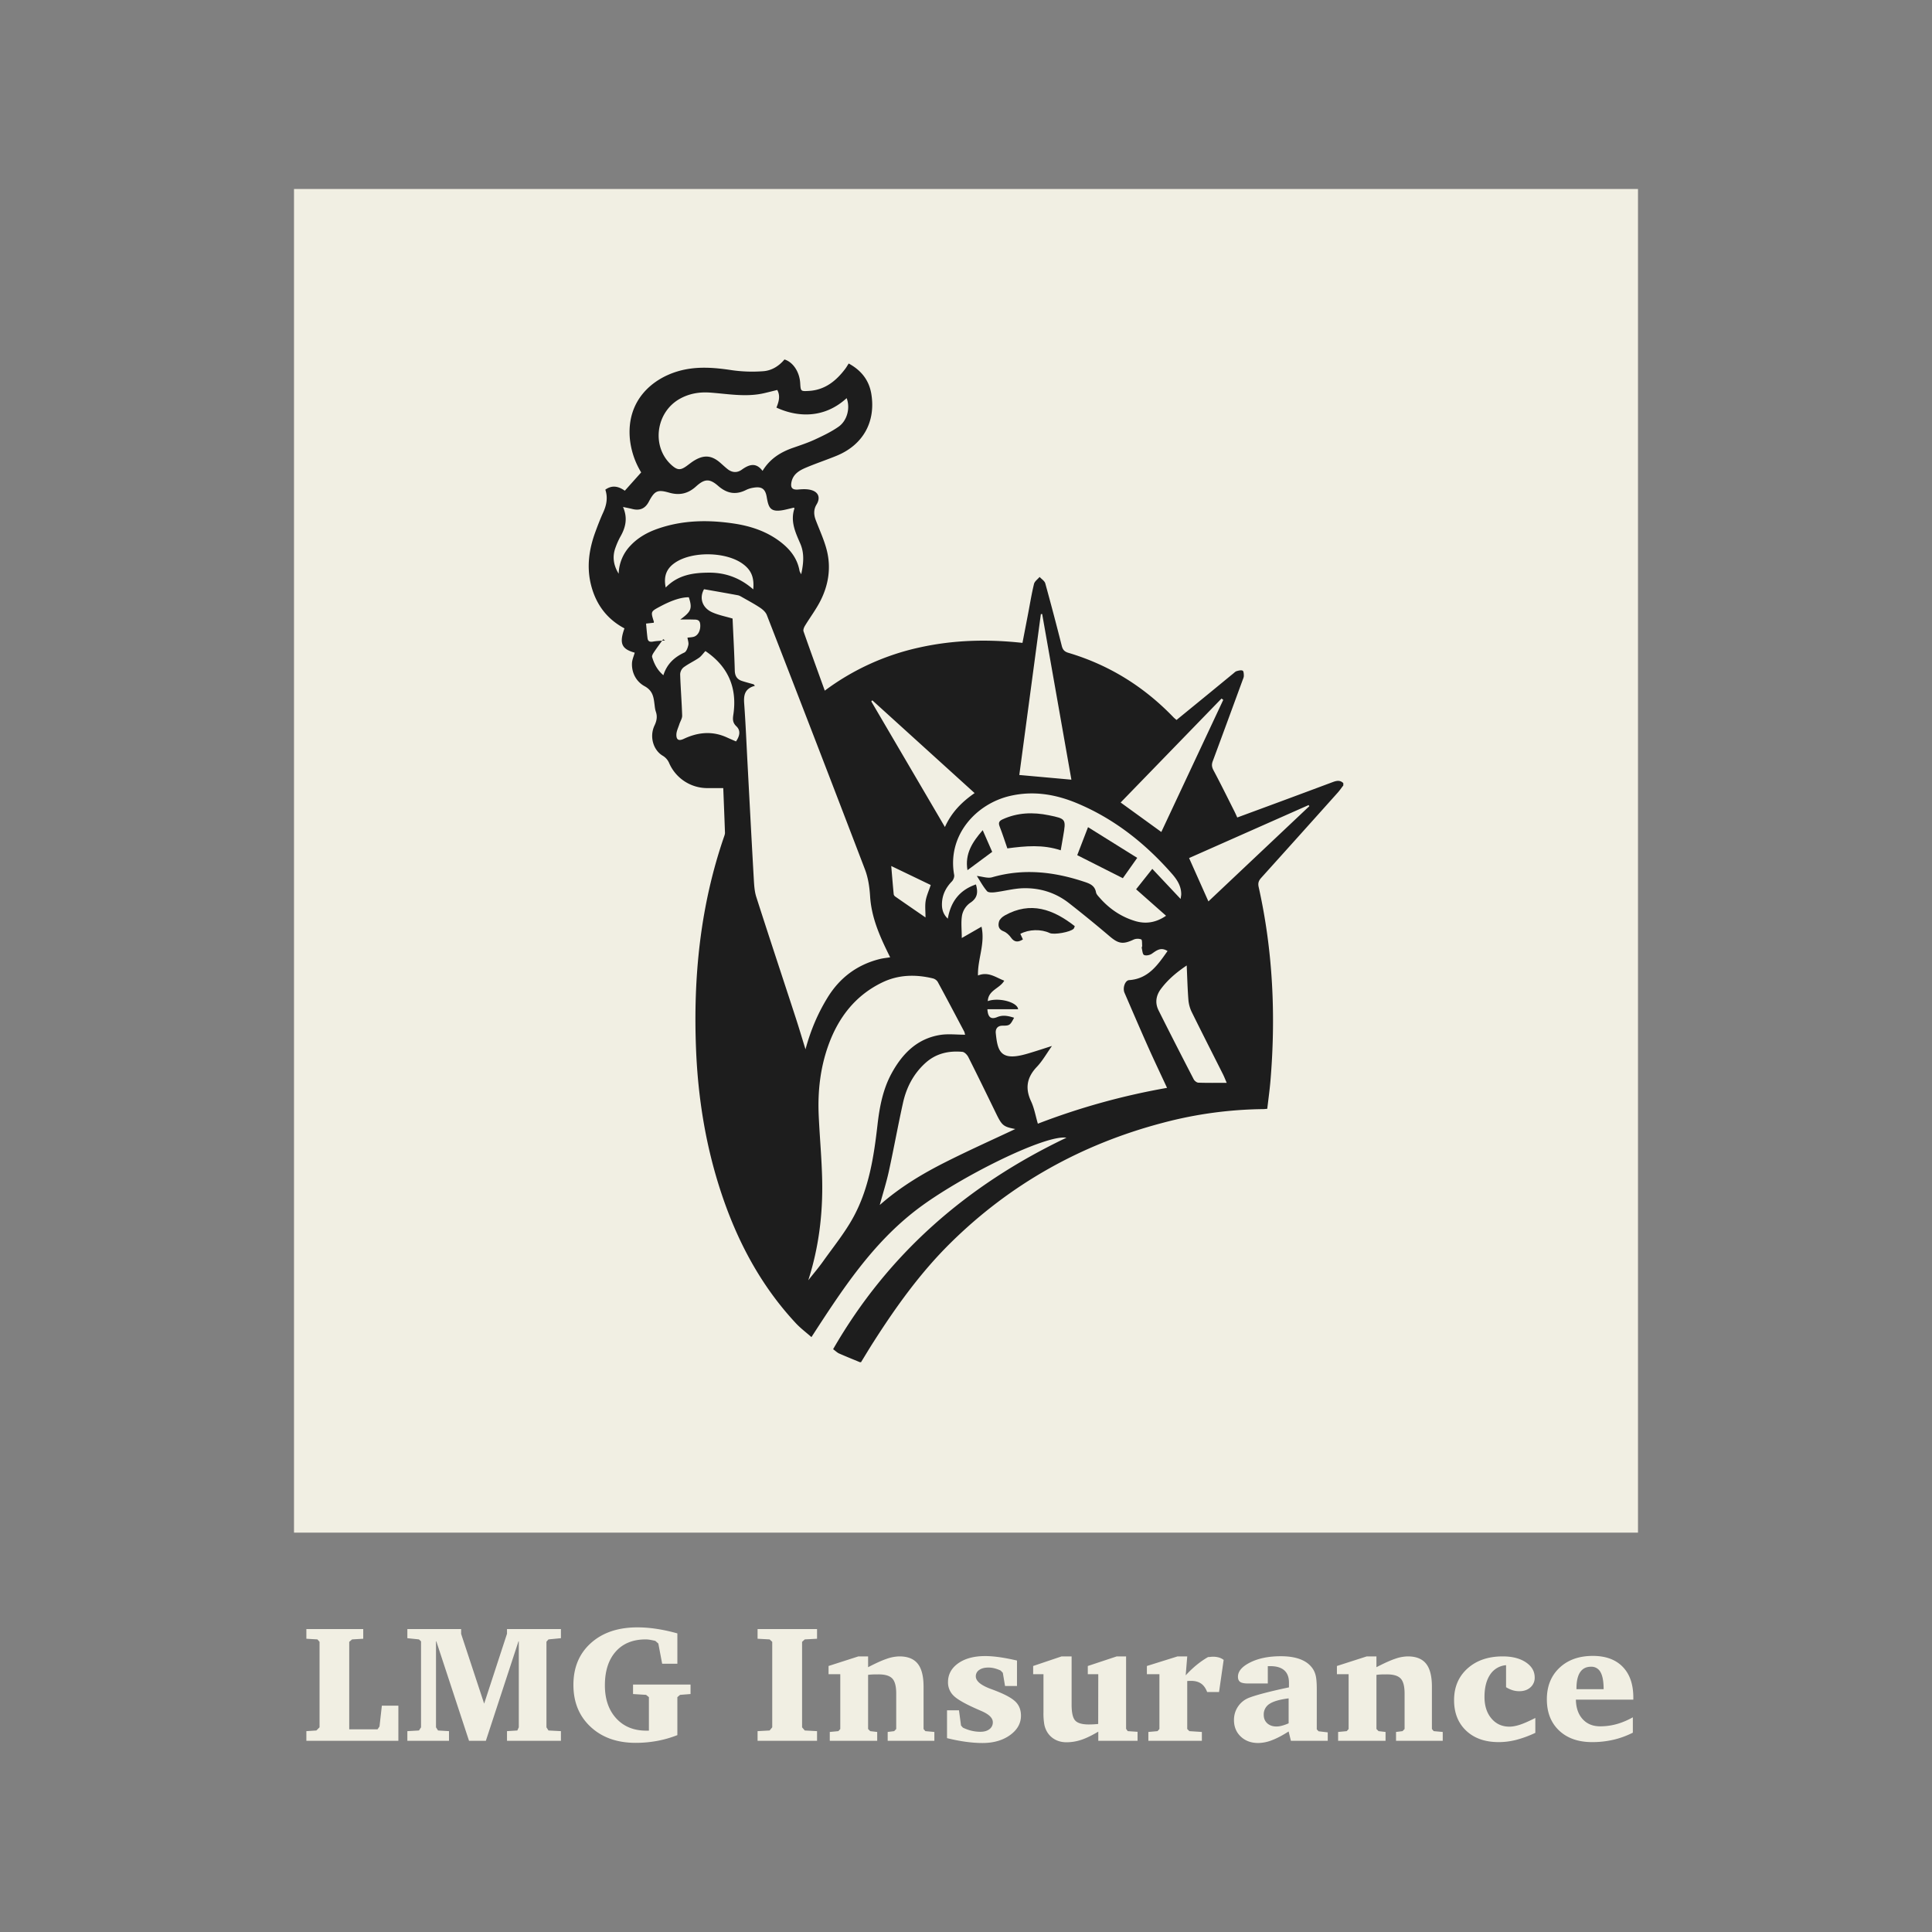 <svg width="118" height="118" viewBox="0 0 118 118" xmlns="http://www.w3.org/2000/svg">
    <rect x="0" y="0" width="118" height="118" fill="#808080" stroke="none"/>
    <g fill="none" fill-rule="evenodd">
        <path fill="#F1EFE3" d="M17.957 93.608h82.086V11.543H17.957z"/>
        <g fill="#F1EFE3">
            <path d="m59.09 53.147 1.51-1.119-.58-1.324c-.628.725-1.1 1.44-.93 2.443m7.363-2.627-.659 1.71 2.785 1.408c.274-.388.558-.79.88-1.243l-3.006-1.875m-4.134 6.517c.524-.282 1.265-.3 1.795-.051.261.122 1.271-.057 1.463-.265.035-.038.043-.1.066-.156-1.318-1.028-2.694-1.537-4.276-.652-.144.08-.308.224-.349.37-.066.234-.045.476.272.597.177.067.344.225.457.384.213.302.442.29.729.113l-.157-.34m-.793-5.221c1.104-.147 2.175-.246 3.26.117l.146-.843c.185-1.07.187-1.08-.874-1.298-.961-.197-1.909-.168-2.822.25-.218.099-.27.213-.18.44.168.43.308.87.47 1.334m10.583 3.09-1.73-1.839-.989 1.248c.61.54 1.21 1.07 1.83 1.616-.604.417-1.235.52-1.89.322-.86-.259-1.583-.752-2.174-1.43-.085-.097-.193-.205-.215-.323-.081-.441-.417-.545-.773-.662-1.834-.602-3.677-.803-5.569-.257-.274.079-.608-.048-.936-.081.2.31.379.647.622.93.082.095.331.085.497.064.56-.07 1.117-.224 1.678-.243 1.038-.035 2.002.261 2.827.906.842.658 1.67 1.335 2.484 2.027.542.46.816.51 1.47.202a.629.629 0 0 1 .46-.01c.063.026.047.25.059.385.004.046-.036.097-.025.139.037.151.047.385.14.427.124.057.35.01.473-.075.288-.2.547-.425.962-.167-.603.856-1.177 1.7-2.349 1.778-.244.017-.408.478-.278.777.476 1.1.948 2.2 1.436 3.295.371.832.764 1.654 1.16 2.508a42.141 42.141 0 0 0-7.89 2.189c-.14-.474-.218-.947-.414-1.366-.378-.807-.253-1.47.357-2.11.338-.356.583-.8.92-1.273-.425.136-.77.249-1.116.356-.227.07-.454.14-.684.196-1.397.334-1.528-.333-1.633-1.327-.026-.246.085-.463.411-.463.438 0 .465-.028.706-.484-.343-.109-.67-.189-1.028-.04-.386.158-.572.011-.601-.48h1.875c-.033-.431-1.19-.741-1.852-.495.032-.68.736-.768 1.005-1.25-.506-.19-.967-.575-1.603-.316-.03-.997.45-1.932.215-2.98l-1.205.69c0-.521-.06-.977.021-1.406.052-.273.257-.592.49-.74.466-.297.487-.665.354-1.126-.97.334-1.532 1.017-1.718 2.092-.324-.308-.38-.66-.352-1.02.037-.492.257-.903.603-1.259.089-.091.16-.269.137-.389-.438-2.417 1.337-4.357 3.432-4.834 1.414-.322 2.762-.096 4.072.451 2.28.954 4.164 2.45 5.785 4.294.318.36.582.755.58 1.266-.001.065-.017.13-.037.287M49.197 64.09c-.223-.722-.408-1.345-.61-1.963-.797-2.446-1.61-4.888-2.394-7.339-.114-.355-.133-.746-.155-1.123-.132-2.324-.254-4.647-.378-6.971-.067-1.245-.117-2.491-.208-3.734-.033-.455.02-.818.48-1.015.056-.024.117-.04.175-.059l-.075-.09c-.236-.066-.475-.126-.708-.202-.307-.1-.437-.303-.446-.64-.028-1.067-.089-2.133-.135-3.175-.438-.13-.861-.21-1.244-.381-.627-.281-.795-.893-.498-1.412.708.126 1.389.245 2.069.371.089.017.174.07.255.116.37.21.748.41 1.102.646.164.11.34.27.41.447 2.01 5.175 4.014 10.352 5.993 15.539.196.512.279 1.086.313 1.637.074 1.204.52 2.28 1.035 3.34l.19.387c-.23.037-.438.056-.638.107-1.395.349-2.455 1.153-3.2 2.376a11.855 11.855 0 0 0-1.333 3.138M49.367 78.194c.638-1.99.89-4.019.849-6.08-.026-1.328-.152-2.654-.212-3.981-.067-1.471.094-2.92.597-4.31.612-1.691 1.654-3.04 3.308-3.83.978-.467 2.018-.488 3.063-.237a.503.503 0 0 1 .298.208c.55 1.01 1.085 2.03 1.623 3.046.02.038.025.085.053.187-.526 0-1.03-.064-1.513.012-1.424.224-2.328 1.154-2.984 2.36-.53.976-.73 2.05-.855 3.139-.222 1.941-.52 3.874-1.462 5.612-.516.953-1.213 1.81-1.844 2.698-.288.406-.613.785-.92 1.176M51.71 24.318c.228.59.043 1.37-.5 1.75-.443.308-.94.546-1.433.774-.43.199-.883.35-1.33.504-.761.264-1.417.663-1.872 1.414-.408-.54-.829-.39-1.27-.073-.28.2-.583.186-.859-.03-.159-.123-.305-.263-.458-.396-.514-.446-.973-.494-1.56-.148-.173.102-.33.232-.494.35-.374.27-.562.26-.911-.051-1.243-1.105-.99-3.212.486-4.048.578-.327 1.205-.433 1.856-.387 1.11.08 2.218.295 3.331.032.252-.06.503-.124.777-.19.201.365.091.72-.051 1.075 1.167.544 2.842.748 4.288-.576"/>
            <path d="M53.733 73.597c.198-.725.409-1.388.557-2.065.303-1.389.555-2.789.863-4.176.21-.944.644-1.78 1.377-2.44.644-.58 1.416-.748 2.248-.673.132.012.295.183.364.32.576 1.143 1.136 2.295 1.696 3.446.359.736.447.809 1.172.948-1.392.656-2.838 1.303-4.25 2.015-1.42.715-2.785 1.532-4.027 2.625M37.786 35.04c-.318-.514-.4-1.046-.19-1.605.084-.221.173-.444.29-.649.322-.56.465-1.136.166-1.823.23.05.398.081.564.123.461.118.787-.022 1.007-.437.357-.67.523-.767 1.248-.56.633.182 1.152.064 1.64-.378.517-.469.825-.494 1.345-.04.545.477 1.087.573 1.724.248.135-.069.291-.106.442-.132.493-.083.718.063.804.556.122.702.22 1.01 1.232.764l.426-.103c.026.029.042.04.04.046-.265.778.052 1.458.352 2.145.259.593.206 1.2.058 1.882-.056-.114-.092-.16-.1-.211-.13-.732-.546-1.28-1.112-1.726-.853-.674-1.85-1.007-2.907-1.165-1.568-.234-3.125-.21-4.642.318-.624.217-1.193.532-1.653 1.017a2.579 2.579 0 0 0-.734 1.73M65.438 47.62l-3.182-.288 1.316-9.824.08-.01 1.786 10.121M43.084 39.764c1.373.926 1.96 2.228 1.705 3.897-.04.267-.045.479.187.699.28.265.201.6-.023.924-.186-.082-.368-.158-.547-.24-.895-.412-1.774-.326-2.643.083-.298.14-.457.07-.45-.26.004-.212.112-.422.18-.631.057-.18.178-.357.172-.532-.026-.841-.096-1.68-.123-2.521a.587.587 0 0 1 .21-.424c.294-.217.632-.372.934-.578.146-.1.25-.26.398-.417M70.93 50.815l-2.484-1.8 6.162-6.351.106.08-3.784 8.07M72.48 58.967c.036.762.052 1.435.105 2.105.02.251.092.513.203.739.628 1.275 1.275 2.541 1.913 3.812.073.146.131.3.223.513-.607 0-1.17.01-1.73-.01-.1-.003-.236-.11-.286-.206-.723-1.398-1.44-2.8-2.145-4.208-.227-.452-.161-.902.14-1.307.414-.557.93-1.001 1.578-1.438M73.807 55.055l-1.18-2.648 7.301-3.236.042.068-6.163 5.816M53.279 42.773l6.248 5.666c-.765.533-1.4 1.156-1.813 2.073l-4.498-7.673.063-.066M40.62 39.118c-.247.02-.497.025-.74.069-.193.034-.305-.016-.33-.206-.037-.289-.06-.58-.09-.895l.471-.051c.002-.026.01-.051.004-.072-.194-.61-.194-.61.37-.912.724-.388 1.3-.574 1.767-.572.223.69.15.87-.521 1.359.246 0 .492-.007.738.002.207.007.447-.036.478.285.036.374-.132.705-.416.774-.114.027-.233.03-.362.046.022.158.085.315.054.451-.038.167-.116.398-.243.458-.611.284-1.065.698-1.282 1.387-.375-.318-.563-.698-.687-1.106-.026-.085.056-.22.118-.31.178-.267.37-.523.558-.784l.113.077"/>
            <path d="M40.661 35.885c-.143-.69.047-1.165.578-1.523 1.053-.71 3.116-.668 4.136.083.508.374.699.818.631 1.552-.779-.684-1.663-1.02-2.67-1.02-.982-.001-1.919.127-2.675.908M56.846 54.053c-.12.364-.259.66-.309.97-.05.308-.01.63-.01 1.012-.65-.448-1.253-.861-1.853-1.28a.225.225 0 0 1-.09-.14c-.053-.554-.098-1.108-.15-1.722l2.412 1.16"/>
        </g>
        <path d="M18.712 106.322v-.59l.611-.04.194-.194v-5.22l-.13-.149-.675-.04v-.59h3.473v.59l-.681.04-.174.15v5.343h1.729l.12-.174.143-1.271h1.009v2.145h-5.619zm6.168 0v-.59l.71-.04.125-.194v-5.25l-.125-.119-.71-.074v-.557h3.284v.293l1.406 4.262 1.396-4.271v-.284h3.293v.557l-.76.074-.124.14v5.229l.124.194.76.04v.59h-3.293v-.59l.63-.04.09-.194v-5.25h-.02l-1.992 6.074h-1.028l-1.997-6.074h-.02v5.25l.124.194.67.04v.59H24.88zm13.784-3.436h3.512v.58l-.64.05-.165.14v2.319a6.692 6.692 0 0 1-1.24.355 7.182 7.182 0 0 1-1.303.117c-1.14 0-2.059-.327-2.757-.979-.7-.652-1.049-1.506-1.049-2.563 0-1.062.356-1.913 1.068-2.552.712-.64 1.658-.959 2.837-.959.381 0 .773.03 1.177.092.405.061.827.153 1.267.276v1.852h-.929l-.233-1.232-.184-.163a5.288 5.288 0 0 0-.348-.07 1.577 1.577 0 0 0-.238-.02c-.782 0-1.393.249-1.833.745-.44.497-.661 1.184-.661 2.061 0 .838.23 1.508.688 2.012.459.503 1.07.755 1.836.755h.164v-2.047l-.174-.139-.795-.05v-.58zm7.606 3.436v-.59l.736-.04.159-.194v-5.22l-.16-.149-.735-.04v-.59h3.632v.59l-.75.04-.164.15v5.219l.164.194.75.04v.59H46.27zm4.41 0v-.54l.526-.05.115-.13v-3.347h-.716v-.502l1.823-.586h.592v.66c.477-.248.859-.42 1.147-.516a2.46 2.46 0 0 1 .765-.144c.507 0 .88.148 1.118.445.238.296.358.764.358 1.403v2.587l.109.13.551.05v.54h-2.851v-.54l.397-.05.124-.13v-2.17c0-.44-.08-.745-.24-.914-.161-.169-.44-.253-.838-.253-.178 0-.312.002-.4.007a3.082 3.082 0 0 0-.24.023v3.307l.129.13.427.05v.54H50.68zm11.434-4.902v1.555h-.73l-.135-.805-.134-.139a2.118 2.118 0 0 0-.387-.139 1.492 1.492 0 0 0-.353-.044c-.239 0-.427.048-.566.146a.454.454 0 0 0-.21.39c0 .288.306.545.915.77.199.073.353.132.462.179.533.218.897.433 1.09.645.194.212.291.482.291.81 0 .47-.223.866-.668 1.187-.446.32-1.006.482-1.682.482-.321 0-.663-.025-1.026-.075a10.7 10.7 0 0 1-1.14-.223v-1.699h.73l.125.929.114.129c.179.086.357.15.534.191.177.041.355.062.534.062.232 0 .417-.053.554-.159a.511.511 0 0 0 .206-.427c0-.258-.238-.488-.715-.69l-.239-.105c-.738-.324-1.22-.6-1.445-.826a1.124 1.124 0 0 1-.338-.822c0-.474.208-.858.623-1.153.416-.294.965-.442 1.647-.442.259 0 .548.023.867.067.32.045.678.114 1.076.206zm2.725-.253h.611v2.95c0 .484.073.806.219.966.145.16.422.241.83.241a5.594 5.594 0 0 0 .575-.03l.005-3.04h-.64v-.5l1.768-.587h.571v4.425l.1.14.6.04v.55H67.08v-.56c-.4.238-.749.406-1.045.503a2.85 2.85 0 0 1-.897.147c-.258 0-.49-.055-.693-.164a1.262 1.262 0 0 1-.49-.467 1.436 1.436 0 0 1-.17-.444 3.88 3.88 0 0 1-.053-.743v-2.339h-.63v-.502l1.738-.586zm5.299 5.155v-.54l.56-.05.115-.13v-3.347h-.765v-.502l1.873-.586h.591l-.094 1.157c.215-.235.437-.446.665-.633.229-.187.463-.348.701-.484.033 0 .083-.003.149-.01a1.322 1.322 0 0 1 .514.037c.108.032.205.08.29.147l-.282 1.962h-.726c-.09-.236-.213-.408-.372-.517-.16-.11-.363-.164-.611-.164-.063 0-.111 0-.144.003a1.217 1.217 0 0 0-.09.007v2.93l.13.13.764.05v.54h-3.268zm8.567-1.067v-1.525c-.546.07-.936.182-1.17.338a.757.757 0 0 0-.35.67c0 .212.071.383.213.514.143.13.33.196.562.196.106 0 .22-.016.343-.05.122-.032.256-.08.402-.143zm0 .496c-.364.235-.7.412-1.006.53a2.38 2.38 0 0 1-.847.176c-.437 0-.794-.131-1.07-.393-.277-.261-.415-.6-.415-1.013 0-.311.087-.591.26-.84.174-.248.405-.425.693-.53.232-.087.553-.183.962-.289.409-.106.89-.217 1.443-.333v-.298c0-.327-.096-.576-.288-.745-.192-.168-.474-.253-.845-.253h-.159v1.058h-1.212c-.225 0-.383-.031-.474-.094-.091-.063-.137-.17-.137-.318 0-.335.252-.627.755-.877.504-.25 1.126-.375 1.868-.375.45 0 .835.058 1.153.174.318.116.564.288.74.517.106.135.182.293.228.474.047.18.07.473.07.876V105.623l.11.118.56.065v.516h-2.25l-.139-.57zm3.023.571v-.54l.527-.05.114-.13v-3.347h-.715v-.502l1.823-.586h.591v.66c.477-.248.86-.42 1.148-.516a2.46 2.46 0 0 1 .765-.144c.507 0 .88.148 1.118.445.238.296.357.764.357 1.403v2.587l.11.13.551.05v.54h-2.852v-.54l.398-.05.124-.13v-2.17c0-.44-.08-.745-.24-.914-.161-.169-.44-.253-.838-.253-.179 0-.312.002-.4.007a3.082 3.082 0 0 0-.24.023v3.307l.128.13.428.05v.54h-2.897zm12.045-.486a6.66 6.66 0 0 1-1.177.432c-.358.09-.712.134-1.063.134-.831 0-1.493-.233-1.985-.698-.492-.465-.738-1.087-.738-1.865 0-.798.274-1.443.82-1.934.547-.492 1.264-.738 2.151-.738.58 0 1.05.12 1.411.36s.542.55.542.931a.77.77 0 0 1-.261.601c-.174.156-.4.234-.678.234-.143 0-.28-.02-.41-.06a1.748 1.748 0 0 1-.4-.184v-1.345a1.276 1.276 0 0 0-.971.573c-.23.34-.346.796-.346 1.368 0 .54.141.977.423 1.312.281.334.647.501 1.098.501.185 0 .398-.039.638-.116.24-.078.556-.217.946-.415v.909zm4.171-2.667c0-.47-.063-.816-.189-1.038a.624.624 0 0 0-.58-.333c-.296 0-.517.112-.666.335-.15.224-.224.556-.224.996v.04h1.66zm1.784 1.718v.939c-.388.195-.785.34-1.193.434a5.71 5.71 0 0 1-1.291.142c-.848 0-1.521-.236-2.02-.708-.498-.472-.747-1.107-.747-1.904 0-.798.256-1.44.77-1.925.513-.485 1.192-.728 2.037-.728.784 0 1.393.222 1.825.666.432.444.649 1.07.649 1.877v.13H96.25c.01.503.148.9.415 1.191.267.292.622.437 1.066.437.344 0 .68-.045 1.008-.136.328-.091.658-.23.989-.415z" fill="#F1EFE3" fill-rule="nonzero"/>
        <g fill="#1D1D1D">
            <path d="m56.846 54.053-2.412-1.16c.052.614.097 1.168.15 1.721.004.05.047.111.09.141.6.419 1.203.832 1.853 1.28 0-.381-.04-.704.01-1.013.05-.31.189-.605.309-.969zM40.66 35.884c.756-.78 1.693-.908 2.676-.908 1.006.001 1.89.337 2.67 1.021.067-.734-.124-1.178-.632-1.552-1.02-.751-3.083-.792-4.136-.082-.531.357-.72.832-.578 1.521zm-.04 3.234-.114-.077c-.187.26-.38.517-.558.783-.062.092-.144.226-.118.31.124.41.312.79.687 1.107.217-.69.671-1.103 1.282-1.387.127-.06.205-.292.243-.458.03-.136-.032-.293-.054-.45.13-.017.248-.02.362-.047.284-.069.452-.4.416-.774-.03-.321-.271-.278-.478-.285-.246-.009-.492-.002-.738-.002.672-.49.744-.669.521-1.359-.468-.002-1.043.183-1.767.572-.564.302-.564.302-.37.912.006.02-.002.046-.004.072l-.471.052c.03.315.053.605.09.894.025.19.137.24.33.206.243-.044.493-.048.74-.07zm12.658 3.655a19.7 19.7 0 0 0-.063.066l4.498 7.673c.412-.917 1.048-1.54 1.813-2.073l-6.248-5.666zm20.528 12.282 6.163-5.816a12.953 12.953 0 0 0-.042-.068l-7.302 3.236 1.181 2.648zm-1.326 3.912c-.647.437-1.164.881-1.578 1.438-.301.405-.367.854-.14 1.307.704 1.408 1.422 2.81 2.146 4.208.049.095.185.203.284.206.562.02 1.124.01 1.731.01-.092-.214-.15-.367-.223-.513-.638-1.27-1.285-2.537-1.913-3.812a2.096 2.096 0 0 1-.203-.738c-.053-.67-.07-1.344-.104-2.106zm-1.551-8.152 3.784-8.07-.106-.081-6.162 6.35 2.484 1.8zm-27.846-11.05c-.147.157-.252.316-.398.416-.302.206-.64.361-.933.578a.587.587 0 0 0-.21.424c.026.84.096 1.68.122 2.52.006.176-.115.354-.173.532-.067.21-.175.42-.18.632-.006.33.153.4.451.26.869-.41 1.748-.495 2.643-.083.179.082.36.158.547.24.224-.323.303-.659.023-.924-.232-.22-.227-.432-.187-.699.255-1.669-.332-2.97-1.705-3.897zm22.354 7.854L63.652 37.5l-.08.009-1.316 9.824 3.182.287zM37.786 35.04a2.58 2.58 0 0 1 .734-1.73c.46-.485 1.029-.8 1.653-1.017 1.517-.529 3.074-.552 4.642-.318 1.058.158 2.054.491 2.907 1.165.566.447.983.994 1.111 1.726.009.05.045.097.1.211.15-.683.201-1.29-.057-1.882-.3-.687-.617-1.367-.352-2.145.002-.005-.014-.017-.04-.045l-.426.102c-1.012.247-1.11-.061-1.232-.764-.086-.493-.311-.64-.804-.556a1.54 1.54 0 0 0-.442.132c-.637.325-1.18.229-1.724-.248-.52-.454-.828-.429-1.345.04-.488.442-1.007.56-1.64.379-.725-.208-.891-.112-1.248.56-.22.414-.546.554-1.007.436-.166-.042-.335-.073-.564-.123.3.688.156 1.263-.166 1.823a4.472 4.472 0 0 0-.29.65c-.21.558-.128 1.09.19 1.604zm15.947 38.557c1.242-1.093 2.606-1.91 4.027-2.625 1.412-.712 2.858-1.359 4.25-2.015-.726-.14-.813-.212-1.172-.948-.56-1.151-1.12-2.303-1.696-3.446-.069-.137-.232-.308-.364-.32-.832-.075-1.604.094-2.248.673-.733.66-1.167 1.496-1.377 2.44-.308 1.387-.56 2.787-.863 4.176-.148.677-.36 1.34-.557 2.065zm-2.023-49.28c-1.446 1.325-3.121 1.12-4.288.577.143-.355.252-.71.05-1.076-.273.067-.524.131-.776.19-1.113.264-2.221.049-3.331-.03-.651-.047-1.278.06-1.856.386-1.475.836-1.729 2.943-.486 4.048.35.31.537.32.911.051.164-.118.32-.248.494-.35.587-.346 1.046-.298 1.56.148.153.133.3.273.458.397.276.215.579.229.858.029.442-.316.863-.468 1.27.073.456-.751 1.112-1.15 1.872-1.413.448-.156.901-.306 1.33-.505.493-.228.991-.466 1.434-.775.543-.378.728-1.159.5-1.75zm-2.343 53.877c.308-.391.633-.77.92-1.176.632-.889 1.329-1.745 1.845-2.698.942-1.738 1.24-3.67 1.462-5.612.124-1.088.326-2.163.855-3.139.656-1.206 1.56-2.136 2.984-2.36.482-.076.987-.012 1.513-.012-.028-.102-.033-.149-.053-.187-.538-1.017-1.073-2.035-1.623-3.046a.502.502 0 0 0-.298-.208c-1.045-.251-2.085-.23-3.064.237-1.653.79-2.695 2.139-3.307 3.83-.503 1.39-.664 2.839-.597 4.31.06 1.327.186 2.653.212 3.98.04 2.062-.21 4.092-.849 6.08zm-.17-14.105c.32-1.18.755-2.19 1.333-3.137.745-1.223 1.805-2.027 3.2-2.377.2-.05.408-.069.638-.106-.076-.155-.134-.27-.19-.387-.515-1.06-.96-2.136-1.035-3.34-.034-.551-.117-1.125-.313-1.637a2778.103 2778.103 0 0 0-5.994-15.539c-.068-.177-.245-.337-.41-.447-.353-.236-.731-.435-1.101-.647-.081-.046-.166-.098-.255-.115-.68-.127-1.361-.245-2.07-.37-.296.518-.128 1.13.499 1.41.382.172.806.252 1.244.382.046 1.042.107 2.108.135 3.174.009.338.14.542.446.64.233.076.472.137.708.204l.075.09c-.058.019-.119.034-.175.058-.46.197-.513.56-.48 1.015.091 1.243.141 2.489.208 3.734.124 2.323.245 4.647.378 6.97.022.378.041.77.155 1.124.785 2.45 1.597 4.893 2.395 7.34.202.617.386 1.24.609 1.961zm22.912-9.183c.02-.156.036-.222.036-.287.003-.51-.261-.905-.579-1.266-1.621-1.844-3.505-3.34-5.785-4.294-1.31-.547-2.658-.773-4.072-.451-2.095.477-3.87 2.417-3.431 4.834.021.12-.05.298-.138.39-.346.355-.566.766-.603 1.257-.028.361.028.713.352 1.02.186-1.074.747-1.757 1.718-2.091.133.46.111.829-.354 1.126a1.236 1.236 0 0 0-.49.74c-.08.429-.021.885-.021 1.407l1.205-.692c.235 1.05-.246 1.984-.215 2.981.636-.259 1.096.126 1.603.316-.269.482-.972.57-1.005 1.25.662-.246 1.819.064 1.852.494h-1.875c.03.492.215.64.6.48.36-.148.686-.068 1.03.04-.242.457-.27.485-.707.485-.326 0-.437.217-.411.463.105.994.236 1.661 1.633 1.327.23-.055.457-.126.684-.196.346-.107.69-.22 1.115-.356-.336.473-.581.917-.92 1.273-.609.64-.735 1.303-.356 2.11.196.419.274.892.414 1.366a42.141 42.141 0 0 1 7.89-2.189c-.396-.854-.789-1.676-1.16-2.508-.488-1.094-.96-2.196-1.436-3.295-.13-.299.033-.76.278-.777 1.173-.079 1.746-.922 2.349-1.778-.415-.258-.674-.033-.962.167-.124.085-.349.132-.473.075-.093-.042-.104-.276-.14-.427-.01-.042.029-.093.025-.139-.012-.135.004-.359-.059-.385a.628.628 0 0 0-.461.01c-.653.307-.927.259-1.469-.202a77.593 77.593 0 0 0-2.484-2.027c-.825-.645-1.789-.94-2.827-.906-.561.02-1.117.173-1.678.243-.166.021-.415.031-.497-.064-.243-.283-.422-.62-.622-.93.328.033.662.16.936.08 1.892-.545 3.735-.344 5.568.258.357.117.693.22.774.662.022.118.13.226.215.323.591.678 1.313 1.171 2.173 1.43.656.198 1.287.095 1.89-.322l-1.829-1.617.989-1.247 1.73 1.839zM52.516 83.197c-.423-.176-.848-.346-1.267-.531-.114-.05-.208-.147-.365-.262 3.362-5.841 8.188-10.026 14.251-12.917-1.286-.205-6.52 2.402-9.099 4.358-2.761 2.096-4.599 4.925-6.476 7.82-.33-.291-.664-.539-.943-.838-2.154-2.307-3.594-5.028-4.577-8.005-.937-2.837-1.408-5.757-1.528-8.738-.178-4.427.26-8.773 1.712-12.985.027-.078.058-.161.055-.241-.031-.9-.068-1.8-.105-2.724H43.17a2.54 2.54 0 0 1-2.312-1.554.953.953 0 0 0-.374-.418c-.578-.338-.835-1.163-.507-1.854.138-.29.181-.55.078-.848-.046-.133-.06-.278-.077-.42-.057-.455-.098-.852-.613-1.132-.483-.263-.793-.791-.765-1.405.01-.215.109-.426.167-.64-.803-.221-.957-.568-.627-1.484-1.076-.571-1.742-1.47-2.04-2.645-.281-1.112-.124-2.192.265-3.25.147-.4.3-.8.477-1.187.204-.449.293-.9.13-1.39.405-.287.785-.22 1.19.064l.999-1.118a4.887 4.887 0 0 1-.689-2.034c-.22-2.32 1.319-3.672 2.947-4.147 1.088-.317 2.178-.23 3.282-.062a8.85 8.85 0 0 0 1.906.063c.518-.034.966-.31 1.306-.718.526.161.92.759.961 1.447.03.497.03.503.532.474.984-.058 1.667-.615 2.23-1.364.063-.085.114-.178.2-.31.762.413 1.246 1.019 1.383 1.866.276 1.711-.517 3.11-2.121 3.768-.625.256-1.268.469-1.89.733-.395.169-.768.39-.867.872-.074.362.058.49.428.456.256-.024.53-.035.772.032.46.126.578.478.333.881-.19.313-.174.629-.05.957.232.61.512 1.207.672 1.835.271 1.062.11 2.108-.38 3.08-.271.537-.64 1.024-.953 1.54-.059.098-.118.247-.086.34.418 1.196.853 2.387 1.298 3.62a15.007 15.007 0 0 1 5.768-2.633c2.073-.462 4.162-.52 6.306-.284l.344-1.784c.116-.606.214-1.216.36-1.815.039-.161.224-.287.343-.428.12.13.305.244.347.396a183.01 183.01 0 0 1 1.008 3.819c.059.23.162.347.402.419 2.49.74 4.624 2.07 6.422 3.941.049.05.105.092.183.16l2.068-1.69c.469-.384.936-.77 1.405-1.153.064-.053.128-.12.203-.14.119-.033.266-.073.363-.029.062.029.072.206.072.317 0 .09-.046.182-.078.271-.605 1.648-1.208 3.297-1.82 4.941-.078.207-.059.361.047.56.441.826.854 1.668 1.276 2.504.057.114.108.232.174.375.898-.331 1.775-.654 2.65-.978 1.057-.392 2.114-.785 3.17-1.18.23-.085.454-.145.657.06v.142c-.115.148-.22.304-.346.444a1751.855 1751.855 0 0 1-4.665 5.194c-.156.173-.214.32-.159.566.872 3.9 1.053 7.846.721 11.821-.048.575-.13 1.147-.196 1.723-.116.01-.186.02-.256.02a24.854 24.854 0 0 0-6.12.836c-4.975 1.308-9.322 3.735-12.983 7.352-1.825 1.804-3.314 3.879-4.692 6.036-.26.406-.507.821-.76 1.232h-.072z"/>
            <path d="m66.453 50.52-.659 1.71 2.785 1.408.879-1.243-3.005-1.875m-5.086 5.393c-.144.08-.308.224-.349.37-.066.234-.045.476.272.597.177.067.344.225.457.384.213.302.442.29.729.113l-.157-.34c.525-.282 1.265-.3 1.795-.05.261.121 1.272-.058 1.463-.266.035-.038.043-.1.066-.156-1.318-1.028-2.694-1.537-4.276-.652m.159-4.097c1.104-.147 2.175-.246 3.26.117l.146-.843c.185-1.07.187-1.08-.874-1.298-.961-.197-1.909-.168-2.822.25-.218.1-.27.213-.18.44.168.43.308.87.47 1.334m-2.436 1.331 1.51-1.119-.58-1.324c-.629.725-1.1 1.44-.93 2.443"/>
        </g>
    </g>
</svg>

